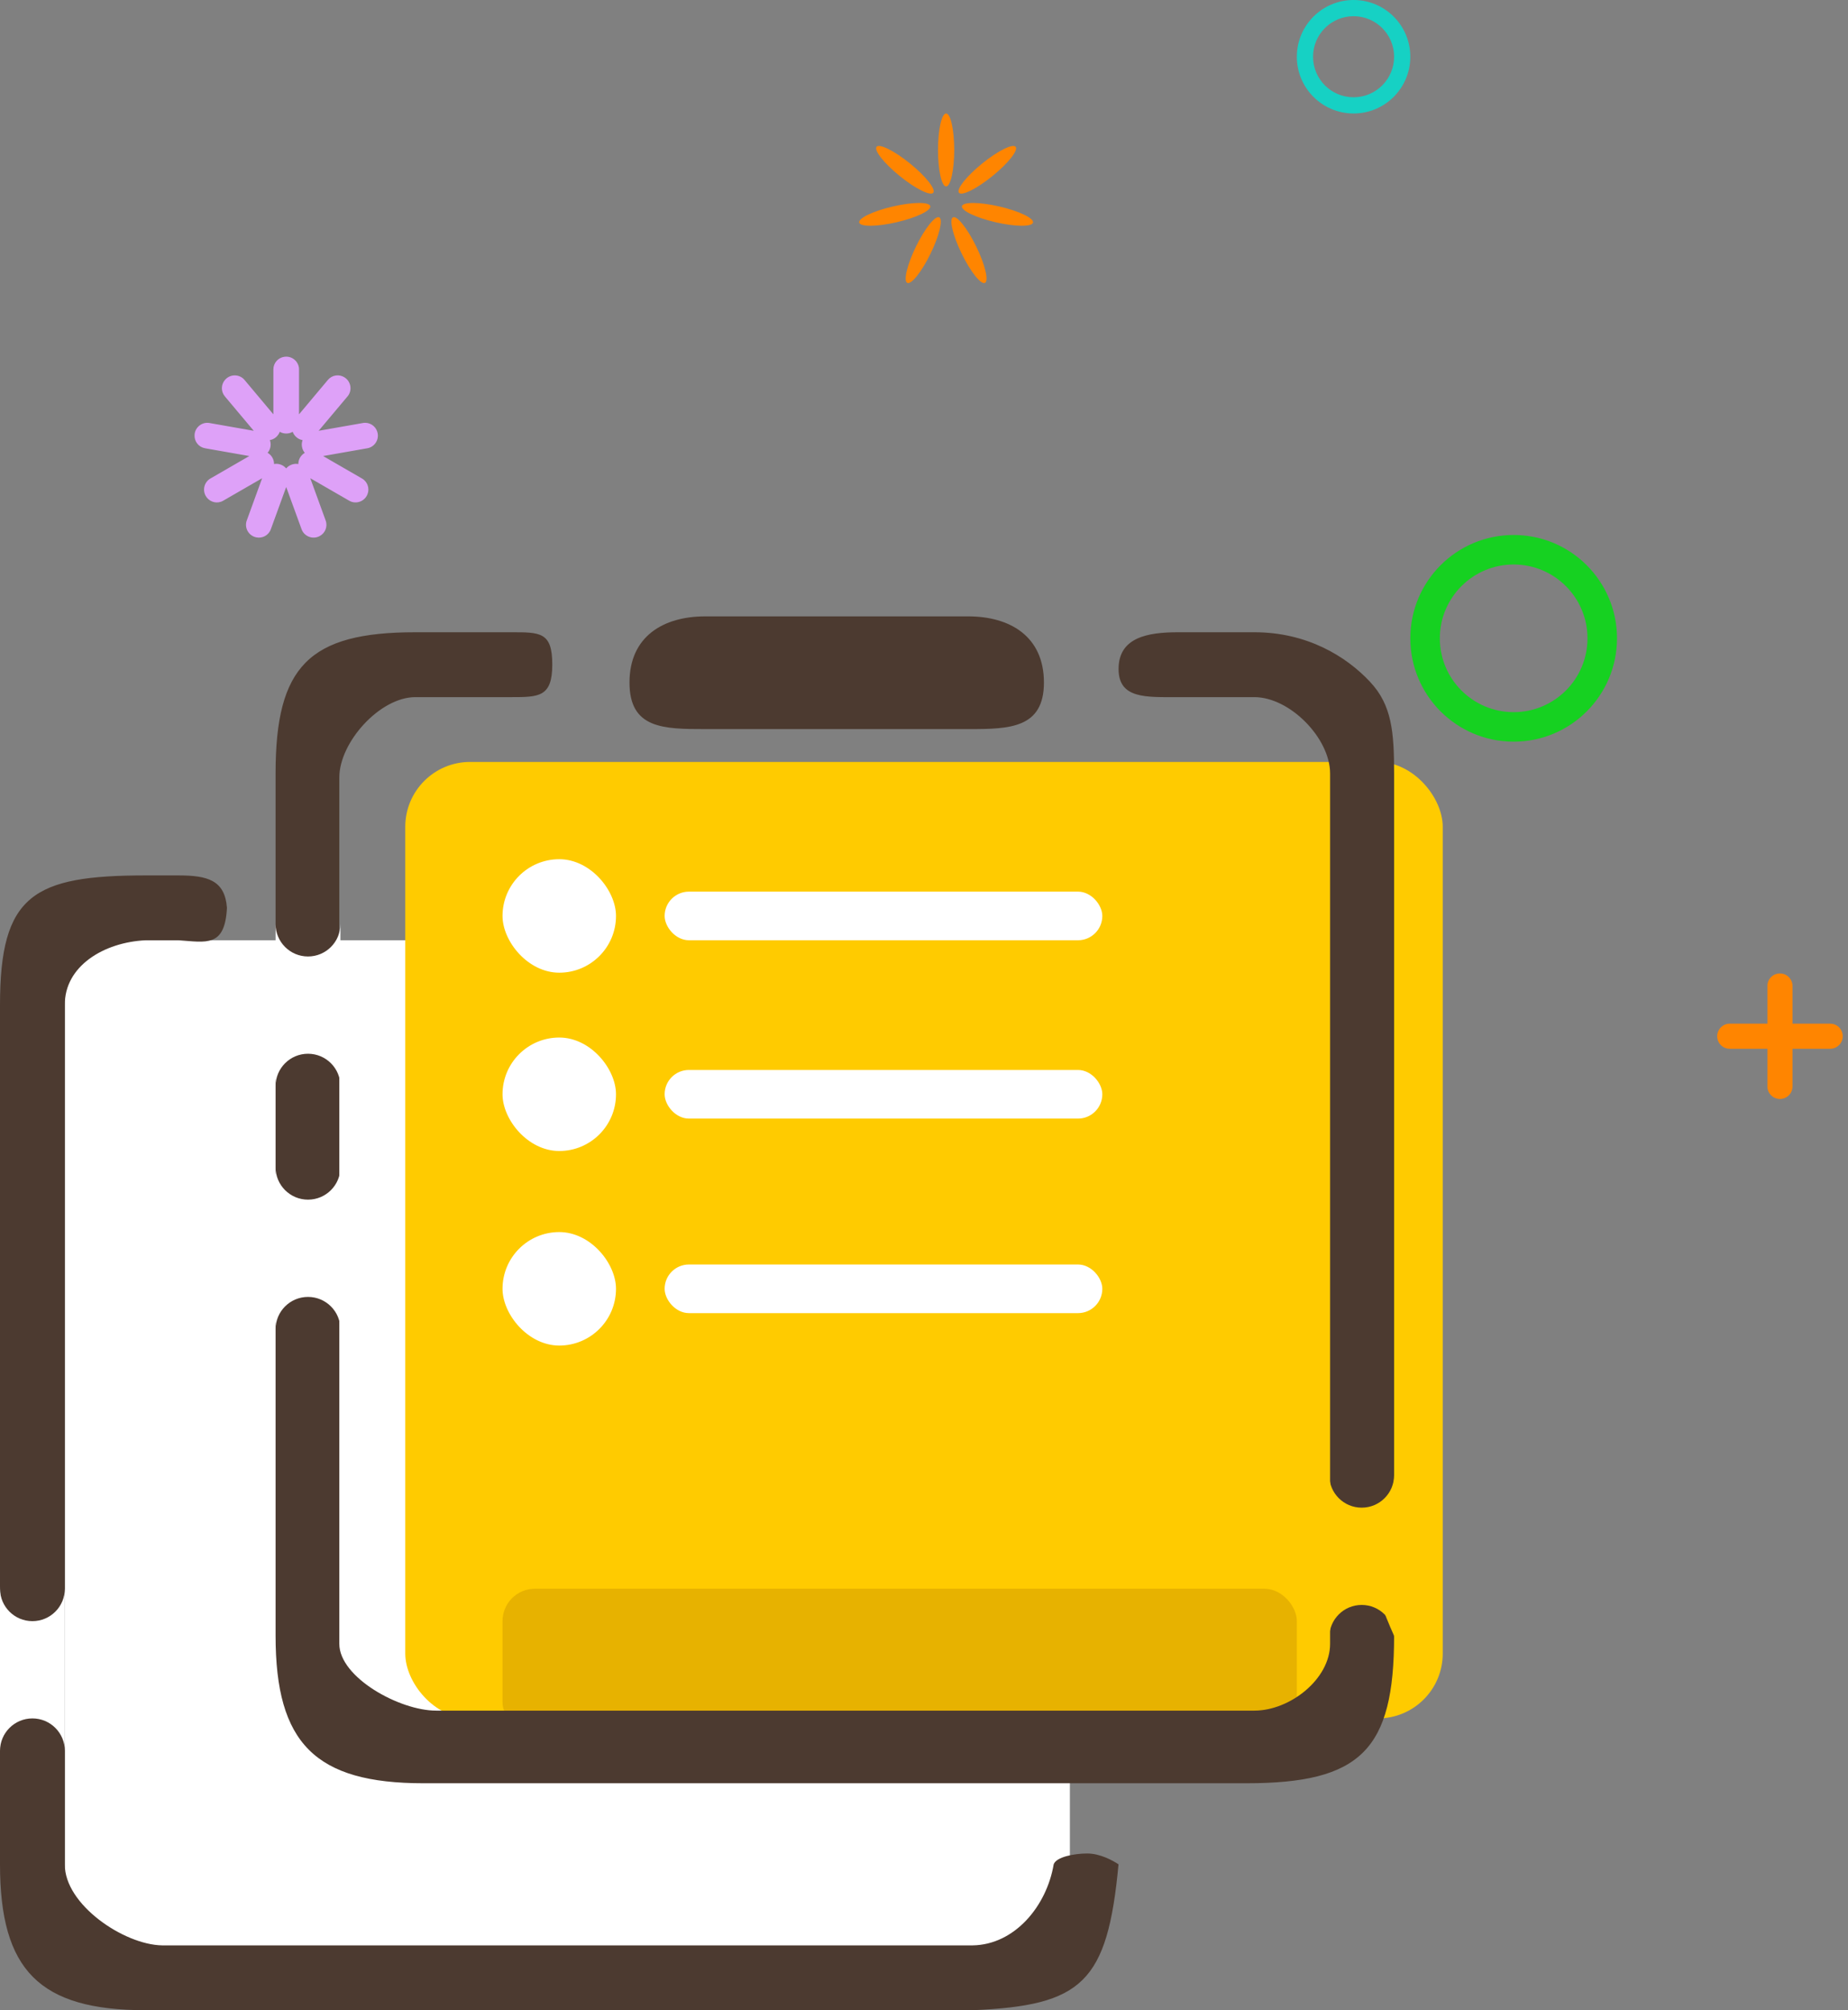 <?xml version="1.0" encoding="UTF-8"?>
<svg width="114px" height="124px" viewBox="0 0 114 124" version="1.1" xmlns="http://www.w3.org/2000/svg" xmlns:xlink="http://www.w3.org/1999/xlink">
    <rect x="0" y="0" width="114" height="124" fill="#808080" stroke="none"/>
    <!-- Generator: Sketch 64 (93537) - https://sketch.com -->
    <title>Group 2</title>
    <desc>Created with Sketch.</desc>
    <g id="CN" stroke="none" stroke-width="1" fill="none" fill-rule="evenodd">
        <g id="全部订单为空时" transform="translate(-142, -106)">
            <g id="Group-2" transform="translate(142, 106)">
                <g id="Group" transform="translate(0, 38)">
                    <rect id="Rectangle-10" fill="#FFFFFF" x="4" y="20" width="62" height="63"></rect>
                    <rect id="Rectangle-9" fill="#FFCB00" x="25" y="9" width="64" height="59" rx="4"></rect>
                    <rect id="Rectangle" fill="#FFFFFF" x="31" y="15" width="7" height="7" rx="3.5"></rect>
                    <rect id="Rectangle-Copy" fill="#FFFFFF" x="41" y="17" width="27" height="3" rx="1.5"></rect>
                    <rect id="Rectangle-Copy-3" fill="#FFFFFF" x="31" y="26" width="7" height="7" rx="3.5"></rect>
                    <rect id="Rectangle-Copy-2" fill="#FFFFFF" x="41" y="28" width="27" height="3" rx="1.5"></rect>
                    <rect id="Rectangle-11" fill="#E7B200" x="31" y="60" width="49" height="9" rx="2"></rect>
                    <rect id="Rectangle-Copy-5" fill="#FFFFFF" x="31" y="38" width="7" height="7" rx="3.5"></rect>
                    <rect id="Rectangle-Copy-4" fill="#FFFFFF" x="41" y="40" width="27" height="3" rx="1.5"></rect>
                    <path d="M60,82 L10,82 C7.64,81.962 3.967,79.47 4,77 L4,69.781 C4,67.96 2.709,66.653 2.709,64.832 C2.709,63.39 4,61.434 4,59.991 L4,24 C3.967,21.612 6.391,20.116 9,20 L11,20 C12.717,20.116 13.874,20.463 14,18 C13.874,16.29 12.798,16 11,16 L9,16 C2.041,16 0,17.203 0,24 L0,59.842 C0,61.505 1.062,63.289 1.062,64.953 C1.062,66.635 0,68.196 0,69.878 L0,77 C0,83.542 2.437,86 9,86 L60,86 C66.768,85.711 68.316,84.295 69,77 C68.642,76.763 67.863,76.332 67.068,76.332 C66.273,76.332 65.156,76.543 65,77 C64.568,79.577 62.594,81.962 60,82 Z" id="Shape" fill="#4C3A30"></path>
                    <path d="M7,63 C5.895,63 5,63.895 5,65 C5,66.105 5.895,67 7,67 L-3,67 C-1.895,67 -1,66.105 -1,65 C-1,63.895 -1.895,63 -3,63 L7,63 L7,63 Z" id="Combined-Shape-Copy-2" fill="#FFFFFF" transform="translate(2, 65) rotate(90) translate(-2, -65) "></path>
                    <path d="M43.503,6.974 L59.819,6.974 C62.294,6.974 64.398,6.91 64.398,4.102 C64.398,1.246 62.294,0.021 59.727,0.021 L43.503,0.021 C40.926,0.021 38.832,1.251 38.832,4.102 C38.832,6.953 40.926,6.974 43.503,6.974 L43.503,6.974 L43.503,6.974 L43.503,6.974 Z M77.38,1 L72.68,1 C70.809,1 69.003,1.309 69.003,3.267 C69.003,5.119 70.707,5.003 72.68,5.003 L77.38,5.003 C79.569,5.003 82.051,7.534 82.051,9.707 L82.051,53.33 C82.051,54.851 83.384,56.415 83.384,57.936 C83.384,59.484 82.051,60.989 82.051,62.536 L82.051,63.4 C82.051,65.583 79.569,67.52 77.38,67.52 L26.903,67.52 C24.639,67.52 20.932,65.466 20.932,63.4 L20.932,43.547 C20.932,42.048 19.601,40.516 19.601,39.018 C19.601,37.508 20.932,36.033 20.932,34.523 L20.932,28.434 C20.932,26.94 19.601,25.341 19.601,23.847 C19.601,22.279 20.932,20.817 20.932,19.248 L20.932,9.957 C20.932,7.784 23.436,5.003 25.62,5.003 L31.512,5.003 C33.242,5.003 34.069,5.003 34.069,2.991 C34.069,0.978 33.323,1 31.512,1 L25.62,1 C19.054,1 17,3.109 17,9.702 L17,19.423 C17,20.898 18.32,22.373 18.32,23.847 C18.32,25.472 17,27.097 17,28.722 L17,34.304 C17,35.625 18.577,37.135 18.577,38.456 C18.577,40.28 17,41.916 17,43.739 L17,62.902 C17,69.533 19.447,72 26.121,72 L76.884,72 C83.962,72 86,69.929 86,62.902 C86,62.902 84.518,59.748 84.518,57.936 C84.518,56.493 86,54.579 86,53.135 C86,38.659 86,9.707 86,9.707 C86,7.154 85.86,5.49 84.518,4.061 C83.041,2.477 80.615,1 77.38,1 Z" id="Shape" fill="#4C3A30"></path>
                    <path d="M24,22 C22.895,22 22,22.895 22,24 C22,25.105 22.895,26 24,26 L14,26 C15.105,26 16,25.105 16,24 C16,22.895 15.105,22 14,22 L24,22 L24,22 Z" id="Combined-Shape-Copy-3" fill="#FFFFFF" transform="translate(19, 24) rotate(90) translate(-19, -24) "></path>
                    <path d="M89,56 C87.895,56 87,56.895 87,58 C87,59.105 87.895,60 89,60 L79,60 C80.105,60 81,59.105 81,58 C81,56.895 80.105,56 79,56 L89,56 L89,56 Z" id="Combined-Shape-Copy-5" fill="#FFCB00" transform="translate(84, 58) rotate(90) translate(-84, -58) "></path>
                    <path d="M24,37 C22.895,37 22,37.895 22,39 C22,40.105 22.895,41 24,41 L14,41 C15.105,41 16,40.105 16,39 C16,37.895 15.105,37 14,37 L24,37 L24,37 Z" id="Combined-Shape-Copy-4" fill="#FFFFFF" transform="translate(19, 39) rotate(90) translate(-19, -39) "></path>
                </g>
                <path d="M58.788,13.406 C59.036,13.285 59.679,14.092 60.223,15.209 C60.768,16.326 61.008,17.329 60.76,17.45 C60.512,17.571 59.869,16.764 59.325,15.647 C58.78,14.53 58.539,13.527 58.788,13.406 Z M57.895,13.394 L57.94,13.406 C58.188,13.527 57.948,14.53 57.403,15.647 C56.858,16.764 56.216,17.571 55.967,17.45 C55.719,17.329 55.96,16.326 56.504,15.209 C57.049,14.092 57.692,13.285 57.94,13.406 Z M59.34,12.717 C59.402,12.448 60.434,12.456 61.645,12.736 C62.856,13.016 63.787,13.46 63.725,13.729 C63.663,13.998 62.631,13.99 61.42,13.71 C60.209,13.431 59.278,12.986 59.34,12.717 Z M55.083,12.736 C56.294,12.456 57.325,12.448 57.388,12.717 C57.45,12.986 56.519,13.431 55.308,13.71 C54.097,13.99 53.065,13.998 53.003,13.729 C52.941,13.46 53.872,13.016 55.083,12.736 Z M60.59,10.085 C61.556,9.303 62.48,8.843 62.653,9.058 C62.827,9.272 62.185,10.08 61.219,10.862 C60.254,11.644 59.33,12.104 59.156,11.89 C58.982,11.675 59.624,10.867 60.59,10.085 Z M54.074,9.058 C54.248,8.843 55.172,9.303 56.137,10.085 C57.103,10.867 57.745,11.675 57.571,11.89 C57.398,12.104 56.474,11.644 55.508,10.862 C54.542,10.08 53.9,9.272 54.074,9.058 Z M58.364,7 C58.64,7 58.864,8.007 58.864,9.25 C58.864,10.493 58.64,11.5 58.364,11.5 C58.088,11.5 57.864,10.493 57.864,9.25 C57.864,8.007 58.088,7 58.364,7 Z" id="Oval-3" fill="#FF8500"></path>
                <path d="M99.75,39.375 C99.75,35.854 96.896,33 93.375,33 C89.854,33 87,35.854 87,39.375 C87,42.896 89.854,45.75 93.375,45.75 C96.896,45.75 99.75,42.896 99.75,39.375 Z M88.821,39.375 C88.821,36.86 90.86,34.821 93.375,34.821 C95.89,34.821 97.929,36.86 97.929,39.375 C97.929,41.89 95.89,43.929 93.375,43.929 C90.86,43.929 88.821,41.89 88.821,39.375 Z" id="Oval-4" fill="#16D121" fill-rule="nonzero"></path>
                <path d="M87,3.5 C87,1.567 85.433,0 83.5,0 C81.567,0 80,1.567 80,3.5 C80,5.433 81.567,7 83.5,7 C85.433,7 87,5.433 87,3.5 Z M81,3.5 C81,2.119 82.119,1 83.5,1 C84.881,1 86,2.119 86,3.5 C86,4.881 84.881,6 83.5,6 C82.119,6 81,4.881 81,3.5 Z" id="Oval-4-Copy" fill="#16D1C4" fill-rule="nonzero"></path>
                <path d="M109.803,60.047 C110.231,60.047 110.577,60.4 110.577,60.818 L110.577,63.144 L112.904,63.145 C113.294,63.145 113.617,63.433 113.668,63.813 L113.675,63.919 C113.675,64.347 113.322,64.693 112.904,64.693 L110.577,64.693 L110.577,67.02 C110.577,67.41 110.288,67.733 109.909,67.784 L109.803,67.791 C109.375,67.791 109.028,67.438 109.028,67.02 L109.028,64.693 L106.702,64.693 C106.276,64.693 105.931,64.35 105.931,63.919 C105.931,63.491 106.284,63.145 106.702,63.145 L109.028,63.144 L109.028,60.818 C109.028,60.392 109.372,60.047 109.803,60.047 Z" id="Combined-Shape" fill="#FF8500"></path>
                <path d="M17.656,22 C18.092,22 18.446,22.356 18.446,22.783 L18.445,25.559 L20.23,23.432 C20.485,23.129 20.921,23.067 21.252,23.277 L21.339,23.341 C21.673,23.621 21.715,24.122 21.441,24.449 L19.656,26.574 L22.39,26.093 C22.781,26.024 23.155,26.257 23.273,26.63 L23.299,26.735 C23.375,27.165 23.085,27.575 22.665,27.65 L19.931,28.131 L22.335,29.519 C22.678,29.718 22.815,30.137 22.666,30.498 L22.618,30.595 C22.4,30.973 21.914,31.102 21.545,30.888 L19.141,29.5 L20.09,32.109 C20.226,32.481 20.061,32.89 19.714,33.071 L19.615,33.115 C19.205,33.264 18.751,33.05 18.605,32.649 L17.655,30.041 L16.706,32.649 C16.571,33.022 16.182,33.229 15.8,33.145 L15.696,33.115 C15.286,32.966 15.075,32.51 15.221,32.109 L16.17,29.5 L13.766,30.888 C13.423,31.087 12.992,30.995 12.753,30.685 L12.693,30.595 C12.475,30.217 12.607,29.733 12.976,29.519 L15.379,28.131 L12.646,27.65 C12.256,27.581 11.984,27.233 12.001,26.843 L12.012,26.735 C12.088,26.305 12.501,26.019 12.921,26.093 L15.654,26.574 L13.87,24.449 C13.617,24.147 13.63,23.712 13.888,23.423 L13.972,23.341 C14.307,23.06 14.807,23.106 15.081,23.432 L16.865,25.559 L16.865,22.783 C16.865,22.387 17.16,22.059 17.548,22.007 L17.656,22 Z M17.105,26.891 L17.021,26.973 C16.909,27.067 16.78,27.124 16.646,27.147 C16.682,27.242 16.699,27.345 16.694,27.451 L16.683,27.559 C16.664,27.666 16.624,27.765 16.568,27.851 L16.507,27.931 C16.595,27.982 16.675,28.05 16.74,28.134 L16.8,28.224 C16.873,28.35 16.906,28.487 16.906,28.623 C17.006,28.604 17.11,28.606 17.214,28.628 L17.318,28.659 C17.453,28.708 17.567,28.791 17.654,28.895 C17.72,28.817 17.8,28.751 17.895,28.702 L17.993,28.659 C18.13,28.609 18.27,28.6 18.403,28.624 C18.404,28.522 18.423,28.42 18.463,28.321 L18.511,28.224 C18.584,28.099 18.685,28.001 18.802,27.934 C18.737,27.856 18.686,27.765 18.654,27.664 L18.629,27.559 C18.61,27.451 18.613,27.345 18.637,27.245 L18.666,27.149 C18.566,27.131 18.468,27.094 18.378,27.037 L18.291,26.973 C18.18,26.88 18.101,26.763 18.055,26.635 C17.969,26.686 17.87,26.721 17.763,26.735 L17.656,26.742 C17.51,26.742 17.374,26.703 17.257,26.634 L17.23,26.703 C17.198,26.77 17.157,26.834 17.105,26.891 Z" id="Rectangle-6" fill="#DEA1F8"></path>
            </g>
        </g>
    </g>
</svg>
